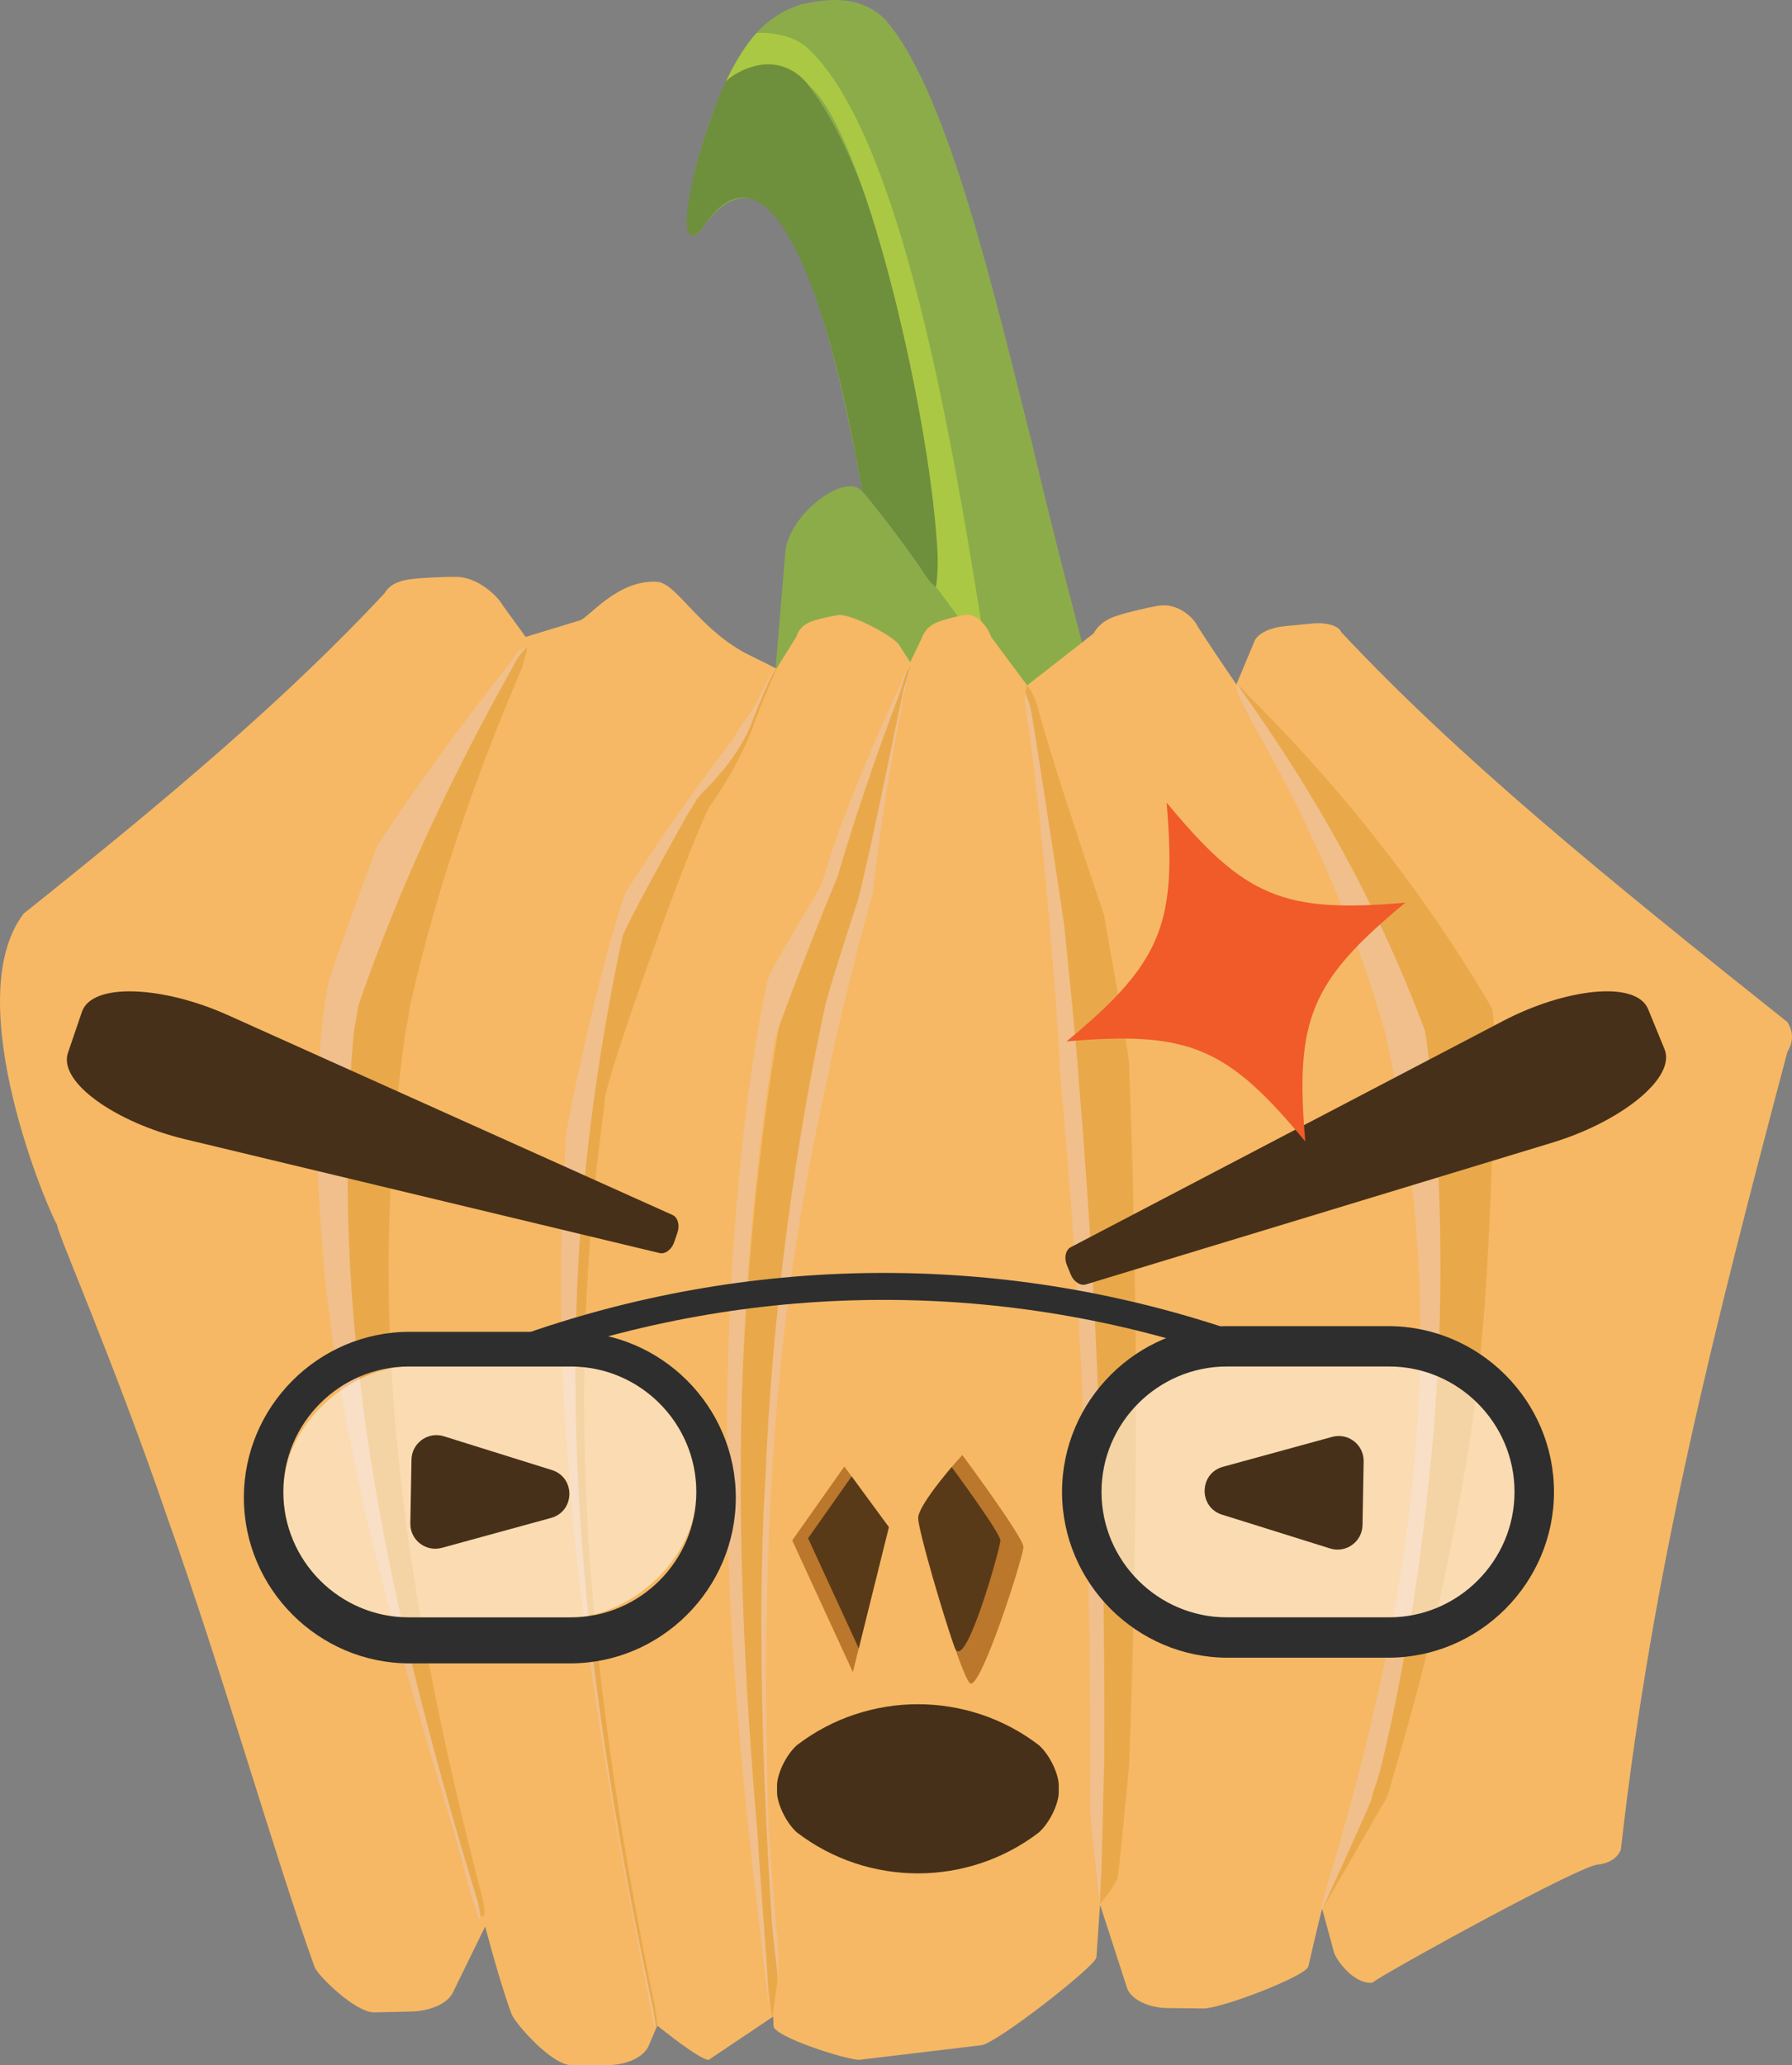 <?xml version="1.0" encoding="UTF-8"?><svg id="Layer_2" xmlns="http://www.w3.org/2000/svg" viewBox="0 0 89.278 102.856"><rect x="0" y="0" width="89.278" height="102.856" fill="#808080" stroke="none"/><defs><style>.cls-1{fill:#473019;}.cls-1,.cls-2,.cls-3,.cls-4,.cls-5,.cls-6,.cls-7,.cls-8,.cls-9,.cls-10,.cls-11,.cls-12{stroke-width:0px;}.cls-2{fill:#2e2e2e;}.cls-3{fill:#e9a94a;}.cls-4{fill:#6e8f3c;}.cls-5{fill:#fff;opacity:.5;}.cls-6{fill:#f15a29;}.cls-7{fill:#f1bf8c;}.cls-8{fill:#f6b864;}.cls-9{fill:#593a18;}.cls-10{fill:#8cac4a;}.cls-11{fill:#aac843;}.cls-12{fill:#bb772b;}</style></defs><g id="Layer_1-2"><g id="Head"><path class="cls-10" d="M35.124,11.159c3.889-5.051,6.482,5.771,7.836,13.329-.826-1.038-3.721,1.157-3.841,3.065-.293,3.435-.586,7.057-.884,10.725-.202,2.587,2.805,2.655,4.054,2.716,4.214.272,8.329.162,12.727.168,1.293.259,4.194-.727,4.064-2.78-.241-1.703-.463-3.103-.672-4.504-.078-.504-2.661,2.252-3.588,1.966-.541-2.769-1.63-6.241-3.375-13.65-1.746-6.815-4.148-17.568-7.318-21.189-1.375-1.443-3.38-.96-4.238-.782-1.789.598-3.493,1.949-5.158,7.868-.802,3.065-.572,4.535.394,3.068Z"/><path class="cls-4" d="M42.961,24.489c0-.075,1.87,2.238,3.211,4.26.655.935,1.114.642.931-.88-.959-7.255-3.142-19.846-7.471-24.373-.836-.604-1.628-1.269-3.466.561-.415.781-1.073,2.716-1.435,4.034-.979,3.708-.4,4.274.393,3.072,3.312-4.681,6.09,4.004,7.44,11.156.254,1.323.397,2.17.398,2.171Z"/><path class="cls-11" d="M46.63,29.226c-.002,0,1.608,2.122,2.216,3.09.279.445.221.038-.012-1.66-1.347-8.322-3.9-23.913-8.602-28.264-.921-.854-2.554-.771-2.555-.735-.492.563-.995,1.326-1.507,2.389-.011-.052,2.344-2.023,4.171.251,2.651,2.229,5.867,15.718,6.341,22.804.102,1.333-.053,2.119-.052,2.124Z"/><path class="cls-8" d="M2.847,60.998c-.094.184,2.809,6.745,5.487,14.576,2.797,7.839,5.37,16.948,7.348,22.417.188.434,2.014,2.24,2.968,2.236.61-.013,1.221-.027,1.829-.04.954-.018,1.82-.406,2.075-.931.545-1.114,1.084-2.216,1.617-3.305.434,1.631.866,3.117,1.306,4.34.181.49,2.001,2.547,2.964,2.563h1.828c.959 0,1.818-.404,2.053-.97.142-.335.284-.668.425-1,1.106.891,2.243,1.709,2.56,1.709,1.084-.724,2.157-1.445,3.215-2.158.006.164.012.328.017.493.111.539,3.597,1.659,4.276,1.662,2.031-.244,4.053-.487,6.067-.726.699-.043,5.666-3.907,5.742-4.372.06-.894.12-1.771.18-2.634.443,1.368.897,2.769,1.362,4.203.23.543,1.066.941,1.998.951.596.007,1.191.014,1.788.022.94-.006,5.087-1.606,5.228-2.085.227-.99.456-1.956.686-2.901.2.738.402,1.484.606,2.237.23.526,1.061,1.554,1.903,1.462.29-.302,10.688-6.05,11.291-5.882.175-.035.831-.129,1.085-.737,1.585-14.078,4.689-26.102,8.299-39.746.301-.487.303-.991,0-1.475-9.249-7.361-16.366-13.168-22.229-19.423-.13-.324-.744-.499-1.46-.428-.457.045-.91.088-1.359.131-.703.067-1.32.36-1.485.706-.311.74-.616,1.471-.918,2.193-.655-.95-1.3-1.912-1.936-2.892-.181-.419-.982-1.19-1.97-1.024-.459.079-1.504.319-1.963.473-.195.062-.905.261-1.241.9-1.131.889-2.234,1.752-3.315,2.59-.596-.789-1.193-1.592-1.795-2.411-.126-.411-.667-1.205-1.325-1.099-.304.051-1.002.227-1.309.351-.128.051-.609.207-.822.809-.192.403-.384.801-.574,1.196-.171-.262-.342-.525-.514-.791-.13-.406-2.399-1.629-3.059-1.555-.3.039-.994.19-1.301.302-.127.047-.604.186-.801.78-.332.536-.662,1.066-.991,1.589-.409-.213-.828-.424-1.261-.631-2.52-1.203-3.684-3.621-4.677-3.696-1.972-.129-3.404,1.788-3.855,1.921-.768.238-1.744.527-2.7.825-.374-.516-.753-1.036-1.135-1.562-.255-.464-1.229-1.415-2.322-1.432-.501-.007-1.673.042-2.199.11-.219.03-1.039.096-1.369.703-4.907,5.253-10.723,10.166-17.989,15.962-3.298,4.349,1.356,15.1,1.671,15.494Z"/><path class="cls-3" d="M70.339,50.848c.067.422.159.856.268,1.274,2.593,13.291.65,26.622-4.465,41.737-.123.441-.281,1.233-.282,1.234.042-.01,2.958-5.091,2.997-5.175.034-.038.147-.149.354-.736-.037-.049,2.269-7.142,3.578-14.86,1.5-7.757,1.484-16.517,1.679-20.764.054-.455.002-2.909-.145-3.357-3.763-6.4-8.013-11.474-12.364-15.8-.152-.255-.364-.237-.366-.236-.001-.001.159.302.175.371.084.372.177.679.293.951,3.208,4.575,6.062,9.616,8.278,15.36Z"/><path class="cls-3" d="M20.201,51.41c.093-.436.17-.894.231-1.333,1.32-5.813,3.211-11.299,5.563-16.785.119-.368.329-1.087.227-1.045-.048.019-.18.124-.254.211-.03.036-.132.137-.358.65-1.804,2.963-3.496,5.983-5.067,9.163-1.48,3.357-3.035,6.208-3.092,6.681-.737,5.381-.786,14.407.668,22.939,1.283,8.49,3.878,17.227,5.139,21.713.108.387.643,1.91.711,1.876.042-.023.084-.047.126-.07.066-.036.048-.371-.043-.801-4.335-16.647-5.781-29.684-3.852-43.2Z"/><path class="cls-3" d="M30.12,54.971c-.217-.698,4.895-14.75,5.353-14.972.002-.009,1.397-1.936,2.114-3.997.306-.913,1.115-2.679,1.097-2.699-.053-.033-.815,1.47-.883,1.602-.338.607-.88,1.622-1.09,2.11-1.808,2.482-3.498,5.027-5.108,7.723-1.22,3.224-2.974,11.79-2.949,12.31.062.011-.723,6.921-.084,15.681.418,8.579,2.471,20.28,3.611,25.836.083.471.48,2.379.511,2.372.017-.008.035-.016.052-.024.026-.014-.016-.392-.101-.905-4.021-19.237-4.242-32.514-2.522-45.038Z"/><path class="cls-3" d="M56.251,52.988c.011-.448-1.177-6.96-1.24-7.389.012-.004-2.395-6.966-3.328-10.425-.15-.574-.509-1.072-.509-1.071,0,.001-.096.338-.09.451.009.168.023.372.102.709,1.243,5.108,2.277,16.537,2.235,16.542.005.421.027.856.064,1.276.739,10.469,1.169,21.237.834,36.887-.002.427.387,4.838.458,4.893.001-.001.865-1.037.921-1.409.025-.145.55-5.282.564-5.678.506-14.319.365-24.626-.011-34.787Z"/><path class="cls-3" d="M40.8,52.898c-.002-.419,2.289-8.069,2.477-8.446.423-3.159.997-6.409,1.767-9.875.116-.356.371-1.439.308-1.377-.028.029-.119.154-.172.25-.024.04-.095.158-.292.667-.073.06-2.562,7.041-3.464,10.279-.145.373-2.271,4.764-2.318,5.18-.89,4.382-2.198,13.767-2.235,24.38-.272,10.314,1.236,23.256,1.199,23.294.045.495.367,3.25.411,3.254.083-.638.168-1.266.254-1.885.013-.076-.379-5.828-.381-6.236-.882-17.614.254-28.907,2.445-39.486Z"/><path class="cls-7" d="M69.056,51.575c.077.418.162.855.254,1.276,2.801,12.745,1.445,25.918-3.235,41.179-.137.446-.304,1.258-.307,1.259.049-.026,2.536-5.543,2.547-5.628.022-.047.013-.139.206-.747.12.046,1.865-7.111,2.598-14.594.894-7.528.749-15.828.203-19.832.002-.438-.228-2.768-.347-3.2-2.39-6.375-5.553-11.898-9.123-16.891-.147-.269-.277-.3-.277-.301-.001,0,.075.365.098.43.131.356.308.706.437.983,2.883,4.935,5.284,10.236,6.947,16.067Z"/><path class="cls-7" d="M17.619,51.453c.086-.459.169-.933.241-1.392,2.1-6.085,4.736-11.578,7.718-16.905.129-.366.651-.915.651-.914-.144.065-.287.131-.43.198 0.0.001-.11.181-.422.62-2.267,2.863-4.466,5.844-6.599,9.086-1.281,3.529-2.385,6.513-2.457,6.99-.959,5.458-.599,14.644,1.219,23.075,1.649,8.424,4.554,16.906,5.718,21.426.1.392.565,1.947.603,1.933.021-.013.044-.024.066-.036.033-.019-.01-.339-.109-.765-4.951-16.218-7.391-29.17-6.201-43.315Z"/><path class="cls-7" d="M31.003,46.694c.072-.482,3.502-6.598,3.706-6.947.005-.013,1.995-1.74,2.751-3.772.326-.903,1.135-2.671,1.123-2.684-.039-.025-.784,1.489-.847,1.622-.318.614-.963,1.361-1.171,1.851-1.891,2.446-3.669,4.968-5.376,7.645-1.22,3.251-3.035,11.858-3.015,12.384.061.012-.63,7.046.126,15.861.53,8.646,2.715,20.364,3.834,25.923.079.473.461,2.385.483,2.381.012-.006.025-.011.036-.017.019-.009-.031-.384-.117-.897-5.045-23.317-4.712-38.311-1.536-53.349Z"/><path class="cls-7" d="M53.712,53.409c.004-.428-.637-6.842-.69-7.272.017.016-1.044-7.015-1.617-10.545-.089-.582-.337-1.096-.336-1.097.001 0-.012.321,0,.432.015.168.034.368.083.71.815,5.165,1.642,16.526,1.596,16.532.016.417.038.852.064,1.269.944,10.301,1.569,21.006,1.491,36.556-.01.422.464,4.978.484,5.025.001-.003.05-1.336.08-1.709.018-.149.135-5.351.144-5.745.053-14.201-.482-24.352-1.299-34.158Z"/><path class="cls-7" d="M41.358,53.101c-.016-.412,1.92-8.128,2.117-8.512.35-3.193.855-6.483,1.56-10.004.121-.352.366-1.438.325-1.366-.018.034-.052.179-.095.28-.019.041-.017.187-.207.702-.074.089-1.512,7.481-2.32,10.659-.139.381-1.582,4.866-1.63,5.261-.936,4.257-2.549,13.152-2.965,23.313-.629,9.855.339,22.221.302,22.248.043.489.316,2.958.335,2.967-.002-.522-.008-1.038-.008-1.547-.013-.068-.473-5.716-.477-6.117-.549-16.82.743-27.739,3.063-37.884Z"/><path class="cls-7" d="M38.579,51.896c.009-.435,2.959-7.856,3.14-8.215.874-2.948,1.882-5.936,3.068-9.062.12-.344.441-1.367.402-1.297-.018.032-.083.165-.125.262-.017.041-.072.161-.257.66-.064.037-2.998,6.478-3.829,9.694-.129.363-2.659,4.42-2.719,4.833-.99,4.303-2.171,13.808-2.026,24.36-.102,10.278,1.676,23.054,1.639,23.094.034.468.447,3.853.471,3.87-.058-.84-.11-1.667-.157-2.479-.01-.066-.42-5.601-.422-5.998-1.526-17.363-.887-28.749.817-39.724Z"/></g><g id="Frustrated_Face"><path class="cls-2" d="M61.376,67.667c-11.232-3.901-23.453-3.901-34.686,0-.311.108-.653-.047-.762-.348-.02-.056-.04-.111-.06-.167-.109-.301.063-.642.382-.753,11.518-4,24.048-4,35.566,0,.32.111.491.452.382.753-.02.056-.04.111-.06.167-.109.301-.452.456-.762.348Z"/><rect class="cls-5" x="18.156" y="64.018" width="12.495" height="20.577" rx="6.247" ry="6.247" transform="translate(98.71 49.903) rotate(90)"/><path class="cls-2" d="M36.658,74.589h0c0-4.541-3.716-8.257-8.257-8.257h-7.995c-4.541,0-8.257,3.716-8.257,8.257h0c0,4.541,3.716,8.257,8.257,8.257h7.995c4.541,0,8.257-3.716,8.257-8.257ZM20.362,80.554c-3.436,0-6.247-2.811-6.247-6.247h0c0-3.436,2.811-6.247,6.247-6.247h8.083c3.436,0,6.247,2.811,6.247,6.247h0c0,3.436-2.811,6.247-6.247,6.247h-8.083Z"/><rect class="cls-5" x="58.918" y="64.018" width="12.495" height="20.577" rx="5.423" ry="5.423" transform="translate(-9.141 139.472) rotate(-90)"/><path class="cls-2" d="M52.911,74.306h0c0,4.541,3.716,8.257,8.257,8.257h7.995c4.541,0,8.257-3.716,8.257-8.257h0c0-4.541-3.716-8.257-8.257-8.257h-7.995c-4.541,0-8.257,3.716-8.257,8.257ZM69.207,68.059c3.436,0,6.247,2.811,6.247,6.247h0c0,3.436-2.811,6.247-6.247,6.247h-8.083c-3.436,0-6.247-2.811-6.247-6.247h0c0-3.436,2.811-6.247,6.247-6.247h8.083Z"/><polygon class="cls-12" points="42.065 73.041 39.47 76.721 42.49 83.281 44.283 76.061 42.065 73.041"/><polygon class="cls-9" points="42.428 73.534 40.258 76.612 42.783 82.098 44.283 76.06 42.428 73.534"/><path class="cls-12" d="M47.943,72.469s-2.197,2.382-2.197,3.15,2.065,7.703,2.568,8.206,2.674-6.3,2.674-6.777-3.044-4.58-3.044-4.58Z"/><path class="cls-9" d="M47.413,73.069s-1.667,1.936-1.667,2.535,1.354,5.198,1.818,6.45c.504,1.359,2.275-4.961,2.275-5.334s-2.427-3.651-2.427-3.651Z"/><path class="cls-1" d="M77.364,56.901l-23.262,7.07c-.278.085-.612-.138-.756-.489l-.198-.485c-.144-.352-.061-.745.196-.879l21.542-11.27c3.105-1.624,6.633-2.033,7.224-.587l.816,1.992c.592,1.446-2.21,3.628-5.562,4.647Z"/><path class="cls-1" d="M11.33,50.548l22.176,9.965c.265.119.371.506.248.866l-.169.496c-.123.36-.443.601-.726.534l-23.642-5.67c-3.407-.817-6.334-2.828-5.83-4.307l.695-2.038c.505-1.479,4.051-1.281,7.247.155Z"/><path class="cls-1" d="M51.763,91.261c-3.549,2.724-8.517,2.724-12.066,0-.566-.511-.983-1.46-.984-1.997v-.344c0-.537.418-1.485.984-1.997,3.549-2.724,8.517-2.724,12.066,0,.566.512.983,1.46.984,1.997v.344c-0.0.537-.418,1.485-.984,1.997Z"/></g><path id="Mom_vein" class="cls-6" d="M70.015,44.958c-4.709,3.89-5.514,5.81-4.985,11.895-3.89-4.709-5.81-5.514-11.895-4.985,4.709-3.89,5.514-5.81,4.985-11.895,3.89,4.709,5.81,5.514,11.895,4.985Z"/><path class="cls-1" d="M27.493,73.216l-5.379-1.682c-.792-.247-1.599.335-1.614,1.165l-.057,3.171c-.015.83.771,1.44,1.572,1.221l5.436-1.489c1.198-.328,1.228-2.015.043-2.386Z"/><path class="cls-1" d="M60.888,75.44l5.379,1.682c.792.247,1.599-.335,1.614-1.165l.057-3.171c.015-.83-.771-1.44-1.572-1.221l-5.436,1.489c-1.198.328-1.228,2.015-.043,2.386Z"/></g></svg>